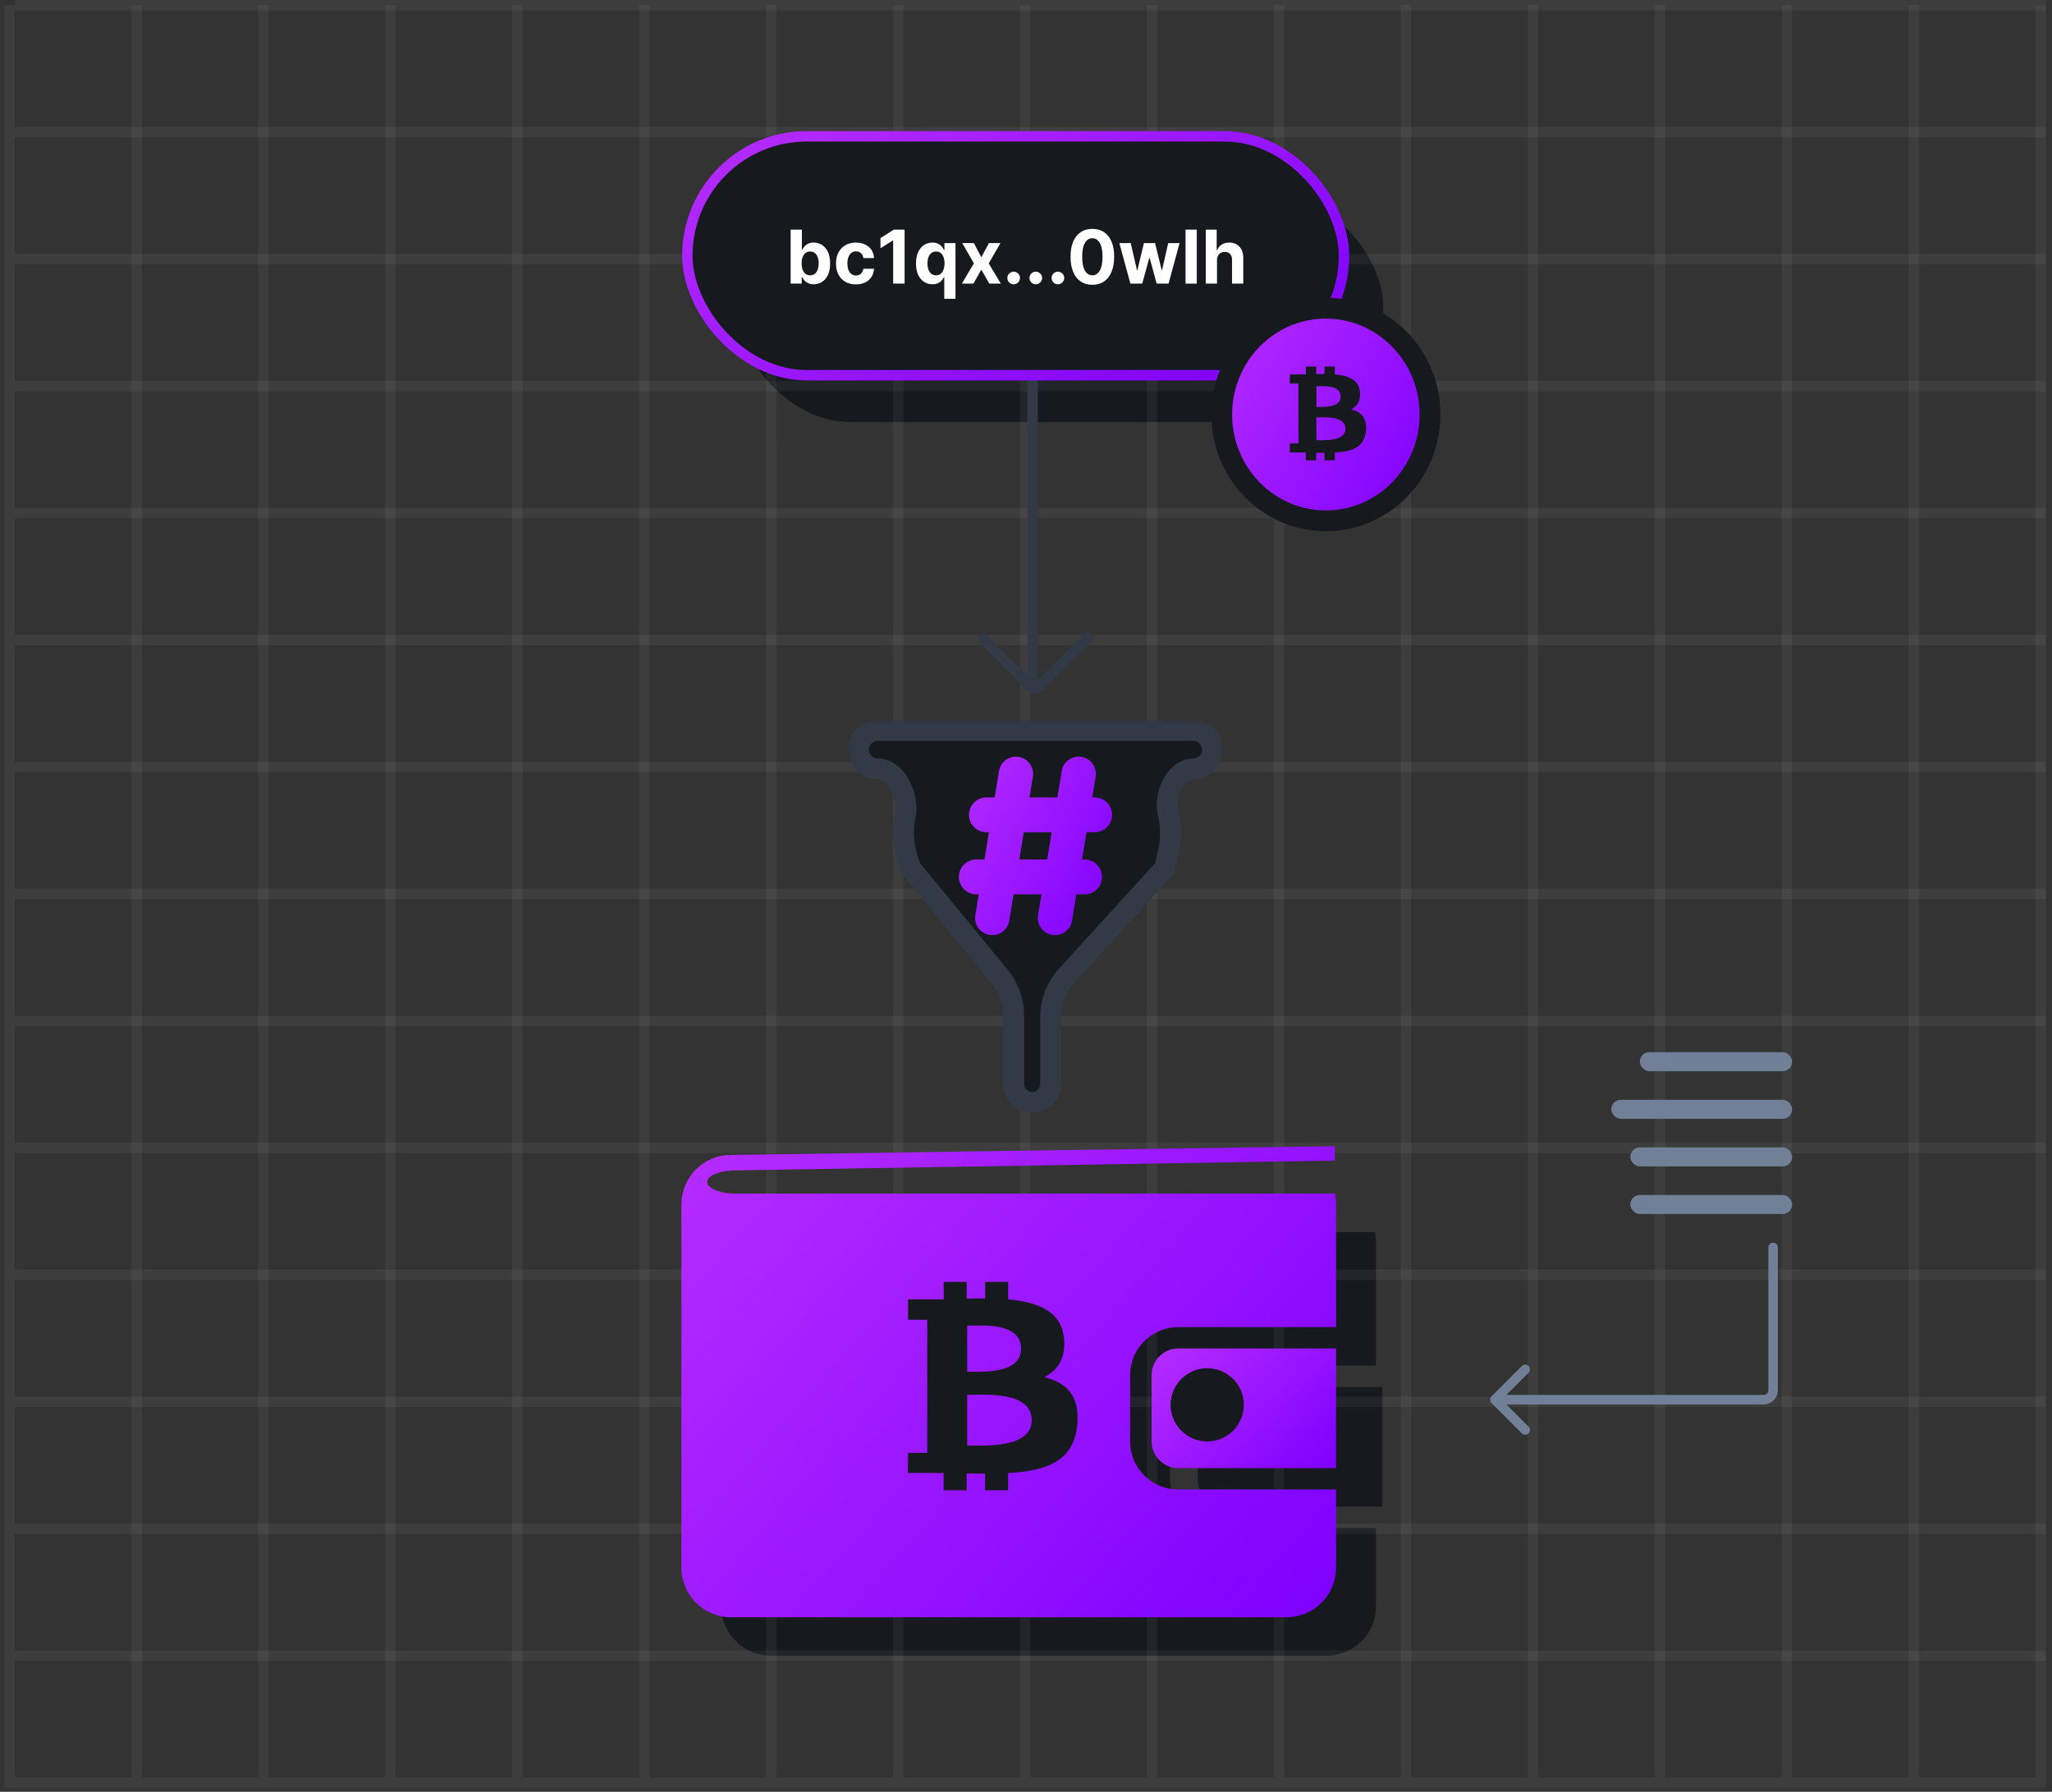 <svg width="197" height="172" viewBox="0 0 197 172" fill="none" xmlns="http://www.w3.org/2000/svg">
<rect x="0" y="0" width="197" height="172" fill="#333333" stroke="none"/>
<path fill-rule="evenodd" clip-rule="evenodd" d="M114.991 135.689C114.991 134.281 116.138 133.139 117.552 133.139H132.7V144.624H117.552C116.138 144.624 114.991 143.482 114.991 142.075V135.689Z" fill="#161A1F"/>
<path d="M116.954 131.088H132.102V119.308C132.102 118.952 132.06 118.607 131.985 118.272H74.503C72.966 118.272 71.72 117.773 71.72 117.159C71.72 116.545 72.966 116.046 74.503 116.046H75.736L75.381 114.559H74.02C71.385 114.559 69.249 116.685 69.249 119.308V154.193C69.249 156.815 71.385 158.941 74.02 158.941H127.331C129.966 158.941 132.102 156.817 132.102 154.193V146.677H116.954C114.405 146.677 112.332 144.613 112.332 142.076V135.69C112.332 133.153 114.405 131.089 116.954 131.089V131.088Z" fill="#161A1F"/>
<rect x="70.759" y="18.585" width="62.043" height="21.934" rx="10.967" fill="#161A1F"/>
<line x1="195.917" y1="170.625" x2="195.917" y2="0.488" stroke="white" stroke-opacity="0.05"/>
<line x1="171.542" y1="170.625" x2="171.542" y2="0.488" stroke="white" stroke-opacity="0.05"/>
<line x1="183.729" y1="170.625" x2="183.729" y2="0.488" stroke="white" stroke-opacity="0.05"/>
<line x1="147.167" y1="170.625" x2="147.167" y2="0.488" stroke="white" stroke-opacity="0.05"/>
<line x1="159.354" y1="170.625" x2="159.354" y2="0.488" stroke="white" stroke-opacity="0.05"/>
<line x1="122.792" y1="170.625" x2="122.792" y2="0.488" stroke="white" stroke-opacity="0.05"/>
<line x1="134.979" y1="170.625" x2="134.979" y2="0.488" stroke="white" stroke-opacity="0.05"/>
<line x1="98.416" y1="170.625" x2="98.417" y2="0.488" stroke="white" stroke-opacity="0.05"/>
<line x1="110.604" y1="170.625" x2="110.604" y2="0.488" stroke="white" stroke-opacity="0.05"/>
<line x1="74.041" y1="170.625" x2="74.042" y2="0.488" stroke="white" stroke-opacity="0.05"/>
<line x1="86.229" y1="170.625" x2="86.229" y2="0.488" stroke="white" stroke-opacity="0.05"/>
<line x1="196.417" y1="0.5" x2="1.417" y2="0.5" stroke="white" stroke-opacity="0.05"/>
<line x1="196.417" y1="24.875" x2="1.417" y2="24.875" stroke="white" stroke-opacity="0.05"/>
<line x1="196.417" y1="49.25" x2="1.417" y2="49.25" stroke="white" stroke-opacity="0.05"/>
<line x1="196.417" y1="73.625" x2="1.417" y2="73.625" stroke="white" stroke-opacity="0.05"/>
<line x1="196.417" y1="98" x2="1.417" y2="98" stroke="white" stroke-opacity="0.05"/>
<line x1="196.417" y1="122.375" x2="1.417" y2="122.375" stroke="white" stroke-opacity="0.05"/>
<line x1="196.417" y1="110.188" x2="1.417" y2="110.187" stroke="white" stroke-opacity="0.05"/>
<line x1="196.417" y1="85.812" x2="1.417" y2="85.812" stroke="white" stroke-opacity="0.05"/>
<line x1="196.417" y1="61.438" x2="1.417" y2="61.438" stroke="white" stroke-opacity="0.05"/>
<line x1="196.417" y1="37.062" x2="1.417" y2="37.062" stroke="white" stroke-opacity="0.05"/>
<line x1="196.417" y1="12.688" x2="1.417" y2="12.688" stroke="white" stroke-opacity="0.05"/>
<line x1="196.417" y1="134.562" x2="1.417" y2="134.562" stroke="white" stroke-opacity="0.05"/>
<line x1="196.417" y1="158.938" x2="1.417" y2="158.937" stroke="white" stroke-opacity="0.05"/>
<line x1="196.417" y1="146.75" x2="1.417" y2="146.75" stroke="white" stroke-opacity="0.05"/>
<line x1="196.417" y1="171.125" x2="1.417" y2="171.125" stroke="white" stroke-opacity="0.05"/>
<line x1="49.666" y1="170.625" x2="49.667" y2="0.488" stroke="white" stroke-opacity="0.05"/>
<line x1="61.854" y1="170.625" x2="61.854" y2="0.488" stroke="white" stroke-opacity="0.05"/>
<line x1="25.291" y1="170.625" x2="25.292" y2="0.488" stroke="white" stroke-opacity="0.05"/>
<line x1="37.479" y1="170.625" x2="37.479" y2="0.488" stroke="white" stroke-opacity="0.05"/>
<line x1="13.104" y1="170.625" x2="13.104" y2="0.488" stroke="white" stroke-opacity="0.05"/>
<line x1="0.917" y1="171.641" x2="0.917" y2="0.488" stroke="white" stroke-opacity="0.05"/>
<path d="M99.138 66.002L99.138 54.057L99.138 45.105L99.138 33.992" stroke="#323A47" stroke-linecap="round"/>
<path d="M100.047 66.301C99.656 66.691 99.023 66.691 98.633 66.301L94.037 61.705C93.841 61.509 93.841 61.193 94.037 60.997C94.232 60.802 94.548 60.802 94.744 60.997L98.633 64.886C99.023 65.277 99.656 65.277 100.047 64.886L104.078 60.856C104.273 60.66 104.589 60.66 104.785 60.856C104.98 61.051 104.98 61.368 104.785 61.563L100.047 66.301Z" fill="#323A47"/>
<rect x="65.986" y="13.085" width="63.043" height="22.934" rx="11.467" fill="#161A1F" stroke="url(#paint0_linear_434_101088)"/>
<path d="M75.905 27.225V22.041H76.983V23.99H77.016C77.063 23.885 77.131 23.779 77.221 23.671C77.312 23.561 77.43 23.47 77.575 23.398C77.722 23.323 77.904 23.286 78.122 23.286C78.405 23.286 78.667 23.361 78.906 23.509C79.146 23.656 79.338 23.878 79.481 24.175C79.624 24.47 79.696 24.84 79.696 25.286C79.696 25.72 79.626 26.086 79.486 26.384C79.348 26.681 79.159 26.907 78.919 27.06C78.681 27.212 78.415 27.288 78.119 27.288C77.91 27.288 77.732 27.253 77.585 27.184C77.44 27.115 77.321 27.028 77.228 26.923C77.136 26.817 77.065 26.71 77.016 26.602H76.968V27.225H75.905ZM76.96 25.281C76.96 25.512 76.992 25.714 77.056 25.886C77.121 26.058 77.213 26.192 77.335 26.288C77.456 26.383 77.604 26.43 77.778 26.43C77.953 26.43 78.102 26.382 78.223 26.286C78.345 26.188 78.437 26.053 78.499 25.881C78.563 25.707 78.595 25.507 78.595 25.281C78.595 25.056 78.564 24.859 78.501 24.689C78.439 24.518 78.347 24.385 78.226 24.289C78.104 24.192 77.955 24.144 77.778 24.144C77.602 24.144 77.454 24.191 77.332 24.284C77.212 24.376 77.121 24.508 77.056 24.678C76.992 24.849 76.96 25.05 76.96 25.281Z" fill="white"/>
<path d="M82.172 27.3C81.774 27.3 81.431 27.216 81.144 27.047C80.859 26.877 80.64 26.641 80.486 26.339C80.335 26.037 80.259 25.689 80.259 25.296C80.259 24.898 80.335 24.549 80.489 24.248C80.644 23.946 80.864 23.711 81.15 23.542C81.435 23.372 81.774 23.286 82.167 23.286C82.506 23.286 82.803 23.348 83.058 23.471C83.313 23.594 83.514 23.767 83.663 23.99C83.811 24.213 83.893 24.474 83.908 24.775H82.891C82.862 24.581 82.786 24.424 82.663 24.306C82.541 24.187 82.382 24.127 82.185 24.127C82.018 24.127 81.872 24.172 81.747 24.263C81.624 24.353 81.528 24.484 81.458 24.656C81.389 24.828 81.355 25.036 81.355 25.281C81.355 25.529 81.388 25.74 81.456 25.913C81.525 26.087 81.622 26.22 81.747 26.311C81.872 26.402 82.018 26.448 82.185 26.448C82.308 26.448 82.418 26.422 82.516 26.372C82.616 26.321 82.698 26.248 82.762 26.151C82.828 26.054 82.871 25.936 82.891 25.8H83.908C83.891 26.097 83.81 26.358 83.665 26.584C83.522 26.809 83.324 26.984 83.07 27.111C82.817 27.237 82.518 27.3 82.172 27.3Z" fill="white"/>
<path d="M86.844 22.041V27.225H85.748V23.081H85.717L84.53 23.826V22.854L85.813 22.041H86.844Z" fill="white"/>
<path d="M90.654 28.682V26.602H90.621C90.571 26.71 90.499 26.817 90.406 26.923C90.315 27.028 90.196 27.115 90.05 27.184C89.904 27.253 89.727 27.288 89.518 27.288C89.223 27.288 88.955 27.212 88.716 27.06C88.478 26.907 88.289 26.681 88.149 26.384C88.01 26.086 87.941 25.72 87.941 25.286C87.941 24.84 88.013 24.47 88.156 24.175C88.3 23.878 88.49 23.656 88.728 23.509C88.968 23.361 89.23 23.286 89.516 23.286C89.733 23.286 89.915 23.323 90.06 23.398C90.207 23.47 90.325 23.561 90.414 23.671C90.505 23.779 90.574 23.885 90.621 23.99H90.667V23.337H91.73V28.682H90.654ZM89.86 26.43C90.034 26.43 90.18 26.383 90.3 26.288C90.422 26.192 90.514 26.058 90.579 25.886C90.644 25.714 90.677 25.512 90.677 25.281C90.677 25.05 90.645 24.849 90.581 24.678C90.517 24.508 90.424 24.376 90.303 24.284C90.181 24.191 90.034 24.144 89.86 24.144C89.683 24.144 89.533 24.192 89.412 24.289C89.29 24.385 89.198 24.518 89.136 24.689C89.073 24.859 89.042 25.056 89.042 25.281C89.042 25.507 89.073 25.707 89.136 25.881C89.2 26.053 89.292 26.188 89.412 26.286C89.533 26.382 89.683 26.43 89.86 26.43Z" fill="white"/>
<path d="M93.497 23.337L94.21 24.696L94.942 23.337H96.048L94.922 25.281L96.078 27.225H94.977L94.21 25.881L93.456 27.225H92.343L93.497 25.281L92.383 23.337H93.497Z" fill="white"/>
<path d="M97.318 27.29C97.151 27.29 97.008 27.231 96.888 27.113C96.77 26.993 96.711 26.85 96.711 26.683C96.711 26.518 96.77 26.376 96.888 26.258C97.008 26.14 97.151 26.081 97.318 26.081C97.48 26.081 97.622 26.14 97.744 26.258C97.865 26.376 97.926 26.518 97.926 26.683C97.926 26.794 97.897 26.896 97.84 26.989C97.784 27.08 97.711 27.154 97.62 27.209C97.528 27.263 97.428 27.29 97.318 27.29Z" fill="white"/>
<path d="M99.441 27.29C99.274 27.29 99.131 27.231 99.011 27.113C98.893 26.993 98.834 26.85 98.834 26.683C98.834 26.518 98.893 26.376 99.011 26.258C99.131 26.14 99.274 26.081 99.441 26.081C99.603 26.081 99.745 26.14 99.866 26.258C99.988 26.376 100.049 26.518 100.049 26.683C100.049 26.794 100.02 26.896 99.963 26.989C99.907 27.08 99.834 27.154 99.742 27.209C99.651 27.263 99.551 27.29 99.441 27.29Z" fill="white"/>
<path d="M101.564 27.29C101.397 27.29 101.254 27.231 101.134 27.113C101.016 26.993 100.957 26.85 100.957 26.683C100.957 26.518 101.016 26.376 101.134 26.258C101.254 26.14 101.397 26.081 101.564 26.081C101.726 26.081 101.868 26.14 101.989 26.258C102.111 26.376 102.171 26.518 102.171 26.683C102.171 26.794 102.143 26.896 102.085 26.989C102.03 27.08 101.956 27.154 101.865 27.209C101.774 27.263 101.674 27.29 101.564 27.29Z" fill="white"/>
<path d="M104.87 27.338C104.435 27.337 104.06 27.23 103.746 27.017C103.434 26.804 103.194 26.497 103.025 26.093C102.858 25.69 102.775 25.205 102.777 24.638C102.777 24.073 102.861 23.591 103.028 23.193C103.196 22.795 103.437 22.492 103.749 22.284C104.063 22.075 104.436 21.97 104.87 21.97C105.304 21.97 105.677 22.075 105.989 22.284C106.303 22.493 106.544 22.797 106.713 23.195C106.881 23.592 106.965 24.073 106.963 24.638C106.963 25.207 106.879 25.692 106.71 26.096C106.543 26.499 106.303 26.807 105.991 27.02C105.679 27.232 105.305 27.338 104.87 27.338ZM104.87 26.43C105.167 26.43 105.404 26.28 105.581 25.982C105.758 25.683 105.846 25.235 105.844 24.638C105.844 24.245 105.804 23.918 105.723 23.656C105.644 23.394 105.531 23.198 105.384 23.066C105.239 22.935 105.067 22.869 104.87 22.869C104.575 22.869 104.339 23.017 104.161 23.312C103.984 23.607 103.895 24.049 103.893 24.638C103.893 25.036 103.933 25.369 104.012 25.635C104.093 25.9 104.207 26.099 104.354 26.232C104.501 26.364 104.673 26.43 104.87 26.43Z" fill="white"/>
<path d="M108.522 27.225L107.464 23.337H108.554L109.157 25.949H109.192L109.82 23.337H110.891L111.528 25.934H111.561L112.153 23.337H113.242L112.186 27.225H111.045L110.377 24.78H110.329L109.661 27.225H108.522Z" fill="white"/>
<path d="M114.895 22.041V27.225H113.817V22.041H114.895Z" fill="white"/>
<path d="M116.837 24.977V27.225H115.759V22.041H116.807V24.023H116.852C116.94 23.794 117.082 23.614 117.277 23.484C117.473 23.352 117.719 23.286 118.014 23.286C118.284 23.286 118.519 23.346 118.72 23.464C118.922 23.58 119.079 23.748 119.191 23.967C119.304 24.185 119.359 24.446 119.358 24.749V27.225H118.28V24.942C118.281 24.702 118.221 24.516 118.097 24.382C117.976 24.249 117.805 24.182 117.586 24.182C117.439 24.182 117.309 24.214 117.196 24.276C117.085 24.338 116.997 24.43 116.933 24.549C116.871 24.668 116.839 24.81 116.837 24.977Z" fill="white"/>
<path d="M137.288 39.791C137.288 45.428 132.81 49.997 127.288 49.997C121.765 49.997 117.288 45.428 117.288 39.791C117.288 34.154 121.765 29.585 127.288 29.585C132.81 29.585 137.288 34.154 137.288 39.791Z" fill="url(#paint1_linear_434_101088)" stroke="#161A1F" stroke-width="2"/>
<path d="M130.565 37.627C130.452 36.449 129.435 36.053 128.151 35.94V35.185H127.156V35.897C126.895 35.897 126.628 35.902 126.362 35.907V35.185H125.369V35.939C125.153 35.943 123.831 35.942 123.831 35.942L123.828 36.819L124.658 36.824V42.569H123.828L123.821 43.434C124.062 43.434 125.134 43.438 125.366 43.44V44.185H126.36V43.458C126.632 43.463 126.897 43.466 127.154 43.465V44.185H128.149V43.443C129.821 43.348 130.992 42.927 131.138 41.357C131.256 40.093 130.661 39.529 129.712 39.3C130.289 39.005 130.649 38.489 130.565 37.626L130.565 37.627ZM129.171 41.16C129.171 42.395 127.057 42.254 126.382 42.254V40.065C127.057 40.065 129.17 39.872 129.171 41.16H129.171ZM128.71 38.07C128.71 39.194 126.945 39.062 126.384 39.062V37.076C126.946 37.076 128.71 36.898 128.71 38.07Z" fill="#161A1F"/>
<path d="M111.06 131.994C111.06 130.864 111.981 129.944 113.121 129.944H127.769V140.429H113.121C111.981 140.429 111.06 139.509 111.06 138.38V131.994ZM111.894 134.867C111.894 137.003 113.634 138.729 115.772 138.729C117.91 138.729 119.65 137.003 119.65 134.867C119.65 132.731 117.91 131.005 115.772 131.005C113.634 131.005 111.894 132.731 111.894 134.867Z" fill="url(#paint2_linear_434_101088)" stroke="url(#paint3_linear_434_101088)"/>
<path d="M113.121 126.892H112.621V126.918C110.032 127.169 107.999 129.347 107.999 131.994V138.381C107.999 141.196 110.298 143.481 113.121 143.481H127.769V150.497C127.769 152.843 125.859 154.746 123.499 154.746H70.187C67.827 154.746 65.916 152.841 65.916 150.497V115.612C65.916 113.268 67.827 111.363 70.187 111.363V111.364L70.194 111.363L127.652 110.534V110.918L70.666 111.85C69.852 111.851 69.092 111.982 68.517 112.212C68.23 112.327 67.965 112.476 67.763 112.667C67.56 112.859 67.387 113.128 67.387 113.463C67.387 113.799 67.56 114.068 67.763 114.26C67.965 114.451 68.23 114.6 68.517 114.714C69.093 114.945 69.855 115.077 70.671 115.077H127.734C127.757 115.253 127.769 115.431 127.769 115.612V126.892H113.121Z" fill="url(#paint4_linear_434_101088)" stroke="url(#paint5_linear_434_101088)"/>
<circle cx="115.9" cy="134.853" r="3.515" fill="#161A1F"/>
<path d="M102.149 128.48C101.898 125.862 99.638 124.983 96.784 124.732V123.055H94.574V124.636C93.993 124.636 93.399 124.647 92.809 124.658V123.053H90.6V124.73C90.122 124.739 87.182 124.736 87.182 124.736L87.176 126.685L89.02 126.695V139.465H87.177L87.16 141.386C87.696 141.386 90.079 141.397 90.595 141.4V143.056H92.804V141.439C93.409 141.453 93.996 141.458 94.569 141.457V143.056H96.78V141.408C100.496 141.196 103.099 140.261 103.422 136.772C103.684 133.962 102.363 132.709 100.253 132.199C101.535 131.543 102.337 130.396 102.15 128.479L102.149 128.48ZM99.052 136.333C99.052 139.079 94.352 138.765 92.853 138.766V133.899C94.352 133.899 99.049 133.471 99.05 136.333H99.052ZM98.026 129.466C98.026 131.964 94.105 131.671 92.856 131.671V127.256C94.106 127.257 98.028 126.861 98.026 129.466Z" fill="#161A1F"/>
<rect x="157.429" y="101" width="14.623" height="1.828" rx="0.914" fill="#718096"/>
<rect x="154.688" y="105.57" width="17.365" height="1.828" rx="0.914" fill="#718096"/>
<rect x="156.516" y="110.14" width="15.537" height="1.828" rx="0.914" fill="#718096"/>
<rect x="156.516" y="114.709" width="15.537" height="1.828" rx="0.914" fill="#718096"/>
<path fill-rule="evenodd" clip-rule="evenodd" d="M170.224 119.279C170.477 119.279 170.681 119.484 170.681 119.736V133.445C170.681 134.203 170.067 134.816 169.31 134.816H144.618L146.746 136.944C146.925 137.123 146.925 137.412 146.746 137.591C146.568 137.769 146.278 137.769 146.1 137.591L143.192 134.683C143.013 134.504 143.013 134.215 143.192 134.036L146.1 131.128C146.278 130.95 146.568 130.95 146.746 131.128C146.925 131.307 146.925 131.596 146.746 131.774L144.618 133.902H169.31C169.563 133.902 169.767 133.698 169.767 133.445V119.736C169.767 119.484 169.972 119.279 170.224 119.279Z" fill="#718096"/>
<mask id="path-51-outside-1_434_101088" maskUnits="userSpaceOnUse" x="81.416" y="69.115" width="36" height="38" fill="black">
<rect fill="white" x="81.416" y="69.115" width="36" height="38"/>
<path fill-rule="evenodd" clip-rule="evenodd" d="M84.265 70.115C83.244 70.115 82.416 70.943 82.416 71.964C82.416 72.984 83.244 73.812 84.265 73.812C86.085 73.812 87.288 76.543 86.913 78.324C86.647 79.588 86.684 80.944 87.097 82.297L87.405 83.308C87.405 83.309 87.405 83.309 87.405 83.309C87.406 83.309 87.406 83.309 87.406 83.309L95.954 93.711C96.836 94.784 97.319 96.131 97.319 97.52V104.051C97.319 105.03 98.112 105.824 99.091 105.824C100.071 105.824 100.864 105.03 100.864 104.051V97.678C100.864 96.183 101.422 94.743 102.429 93.638L111.836 83.309C111.836 83.309 111.836 83.309 111.836 83.309C111.836 83.309 111.836 83.308 111.836 83.308L112.194 81.62C112.455 80.385 112.418 79.169 112.136 78.037C111.721 76.369 112.837 73.812 114.556 73.812C115.577 73.812 116.405 72.984 116.405 71.964C116.405 70.943 115.577 70.115 114.556 70.115H84.265Z"/>
</mask>
<path fill-rule="evenodd" clip-rule="evenodd" d="M84.265 70.115C83.244 70.115 82.416 70.943 82.416 71.964C82.416 72.984 83.244 73.812 84.265 73.812C86.085 73.812 87.288 76.543 86.913 78.324C86.647 79.588 86.684 80.944 87.097 82.297L87.405 83.308C87.405 83.309 87.405 83.309 87.405 83.309C87.406 83.309 87.406 83.309 87.406 83.309L95.954 93.711C96.836 94.784 97.319 96.131 97.319 97.52V104.051C97.319 105.03 98.112 105.824 99.091 105.824C100.071 105.824 100.864 105.03 100.864 104.051V97.678C100.864 96.183 101.422 94.743 102.429 93.638L111.836 83.309C111.836 83.309 111.836 83.309 111.836 83.309C111.836 83.309 111.836 83.308 111.836 83.308L112.194 81.62C112.455 80.385 112.418 79.169 112.136 78.037C111.721 76.369 112.837 73.812 114.556 73.812C115.577 73.812 116.405 72.984 116.405 71.964C116.405 70.943 115.577 70.115 114.556 70.115H84.265Z" fill="#161A1F"/>
<path d="M87.097 82.297L86.14 82.588L87.097 82.297ZM112.194 81.62L111.215 81.413V81.413L112.194 81.62ZM111.836 83.308L110.858 83.101L111.836 83.308ZM111.836 83.309L111.096 82.635L111.836 83.309ZM95.954 93.711L95.181 94.346L95.954 93.711ZM87.406 83.309L88.178 82.674L87.406 83.309ZM87.405 83.308L88.362 83.017L87.405 83.308ZM83.416 71.964C83.416 71.495 83.796 71.115 84.265 71.115V69.115C82.692 69.115 81.416 70.391 81.416 71.964H83.416ZM84.265 72.812C83.796 72.812 83.416 72.432 83.416 71.964H81.416C81.416 73.537 82.692 74.812 84.265 74.812V72.812ZM88.053 82.005C87.691 80.818 87.659 79.633 87.891 78.53L85.934 78.118C85.634 79.544 85.677 81.071 86.14 82.588L88.053 82.005ZM88.362 83.017L88.053 82.005L86.14 82.588L86.449 83.6L88.362 83.017ZM96.727 93.076L88.178 82.674L86.633 83.944L95.181 94.346L96.727 93.076ZM98.319 104.051V97.52H96.319V104.051H98.319ZM99.864 97.678V104.051H101.864V97.678H99.864ZM111.096 82.635L101.689 92.964L103.168 94.311L112.575 83.982L111.096 82.635ZM111.215 81.413L110.858 83.101L112.815 83.515L113.172 81.827L111.215 81.413ZM111.166 78.279C111.411 79.266 111.445 80.329 111.215 81.413L113.172 81.827C113.465 80.441 113.424 79.072 113.107 77.796L111.166 78.279ZM115.405 71.964C115.405 72.432 115.025 72.812 114.556 72.812V74.812C116.13 74.812 117.405 73.537 117.405 71.964H115.405ZM114.556 71.115C115.025 71.115 115.405 71.495 115.405 71.964H117.405C117.405 70.391 116.13 69.115 114.556 69.115V71.115ZM84.265 71.115H114.556V69.115H84.265V71.115ZM111.836 84.309C112.309 84.309 112.717 83.978 112.815 83.515L110.858 83.101C110.956 82.639 111.364 82.309 111.836 82.309V84.309ZM112.575 83.982C112.386 84.19 112.117 84.309 111.836 84.309V82.309C111.555 82.309 111.286 82.427 111.096 82.635L112.575 83.982ZM101.864 97.678C101.864 96.432 102.329 95.232 103.168 94.311L101.689 92.964C100.515 94.253 99.864 95.934 99.864 97.678H101.864ZM99.091 106.824C100.623 106.824 101.864 105.583 101.864 104.051H99.864C99.864 104.478 99.518 104.824 99.091 104.824V106.824ZM95.181 94.346C95.917 95.24 96.319 96.362 96.319 97.52H98.319C98.319 95.899 97.756 94.329 96.727 93.076L95.181 94.346ZM87.405 84.309C87.111 84.309 86.826 84.178 86.633 83.944L88.178 82.674C87.986 82.439 87.7 82.309 87.405 82.309V84.309ZM86.449 83.6C86.577 84.021 86.965 84.309 87.405 84.309V82.309C87.845 82.309 88.233 82.596 88.362 83.017L86.449 83.6ZM96.319 104.051C96.319 105.583 97.56 106.824 99.091 106.824V104.824C98.665 104.824 98.319 104.478 98.319 104.051H96.319ZM113.107 77.796C112.97 77.245 113.08 76.439 113.433 75.761C113.796 75.064 114.236 74.812 114.556 74.812V72.812C113.158 72.812 112.18 73.838 111.659 74.837C111.128 75.856 110.888 77.162 111.166 78.279L113.107 77.796ZM84.265 74.812C84.634 74.812 85.123 75.105 85.529 75.87C85.923 76.611 86.064 77.5 85.934 78.118L87.891 78.53C88.136 77.367 87.864 76.001 87.295 74.931C86.739 73.884 85.716 72.812 84.265 72.812V74.812Z" fill="#323A47" mask="url(#path-51-outside-1_434_101088)"/>
<path d="M101.288 89.764C100.269 89.764 99.494 88.851 99.659 87.846L101.928 74.017C102.059 73.219 102.748 72.633 103.557 72.633C104.575 72.633 105.351 73.547 105.186 74.552L102.917 88.381C102.786 89.179 102.096 89.764 101.288 89.764ZM93.73 85.85C92.694 85.85 91.907 84.918 92.081 83.896C92.218 83.092 92.915 82.504 93.73 82.504H104.121C105.157 82.504 105.944 83.436 105.771 84.457C105.634 85.261 104.937 85.85 104.121 85.85H93.73ZM95.265 89.764C94.247 89.764 93.471 88.851 93.636 87.846L95.905 74.017C96.036 73.219 96.726 72.633 97.534 72.633C98.553 72.633 99.328 73.547 99.163 74.552L96.894 88.381C96.763 89.179 96.074 89.764 95.265 89.764ZM94.701 79.894C93.665 79.894 92.878 78.962 93.051 77.941C93.188 77.136 93.885 76.548 94.701 76.548H105.092C106.128 76.548 106.915 77.48 106.741 78.501C106.604 79.306 105.907 79.894 105.092 79.894H94.701Z" fill="url(#paint6_linear_434_101088)"/>
<defs>
<linearGradient id="paint0_linear_434_101088" x1="66.486" y1="13.585" x2="90.552" y2="56.711" gradientUnits="userSpaceOnUse">
<stop stop-color="#B62CFF"/>
<stop offset="1" stop-color="#7D00FF"/>
</linearGradient>
<linearGradient id="paint1_linear_434_101088" x1="117.288" y1="29.585" x2="140.871" y2="44.224" gradientUnits="userSpaceOnUse">
<stop stop-color="#B62CFF"/>
<stop offset="1" stop-color="#7D00FF"/>
</linearGradient>
<linearGradient id="paint2_linear_434_101088" x1="110.56" y1="129.444" x2="125.362" y2="143.905" gradientUnits="userSpaceOnUse">
<stop stop-color="#B62CFF"/>
<stop offset="1" stop-color="#7D00FF"/>
</linearGradient>
<linearGradient id="paint3_linear_434_101088" x1="110.56" y1="129.444" x2="125.362" y2="143.905" gradientUnits="userSpaceOnUse">
<stop stop-color="#B62CFF"/>
<stop offset="1" stop-color="#7D00FF"/>
</linearGradient>
<linearGradient id="paint4_linear_434_101088" x1="65.416" y1="110.026" x2="123.246" y2="160.95" gradientUnits="userSpaceOnUse">
<stop stop-color="#B62CFF"/>
<stop offset="1" stop-color="#7D00FF"/>
</linearGradient>
<linearGradient id="paint5_linear_434_101088" x1="65.416" y1="110.026" x2="123.246" y2="160.95" gradientUnits="userSpaceOnUse">
<stop stop-color="#B62CFF"/>
<stop offset="1" stop-color="#7D00FF"/>
</linearGradient>
<linearGradient id="paint6_linear_434_101088" x1="91.749" y1="72.633" x2="110.696" y2="83.371" gradientUnits="userSpaceOnUse">
<stop stop-color="#B62CFF"/>
<stop offset="1" stop-color="#7D00FF"/>
</linearGradient>
</defs>
</svg>
